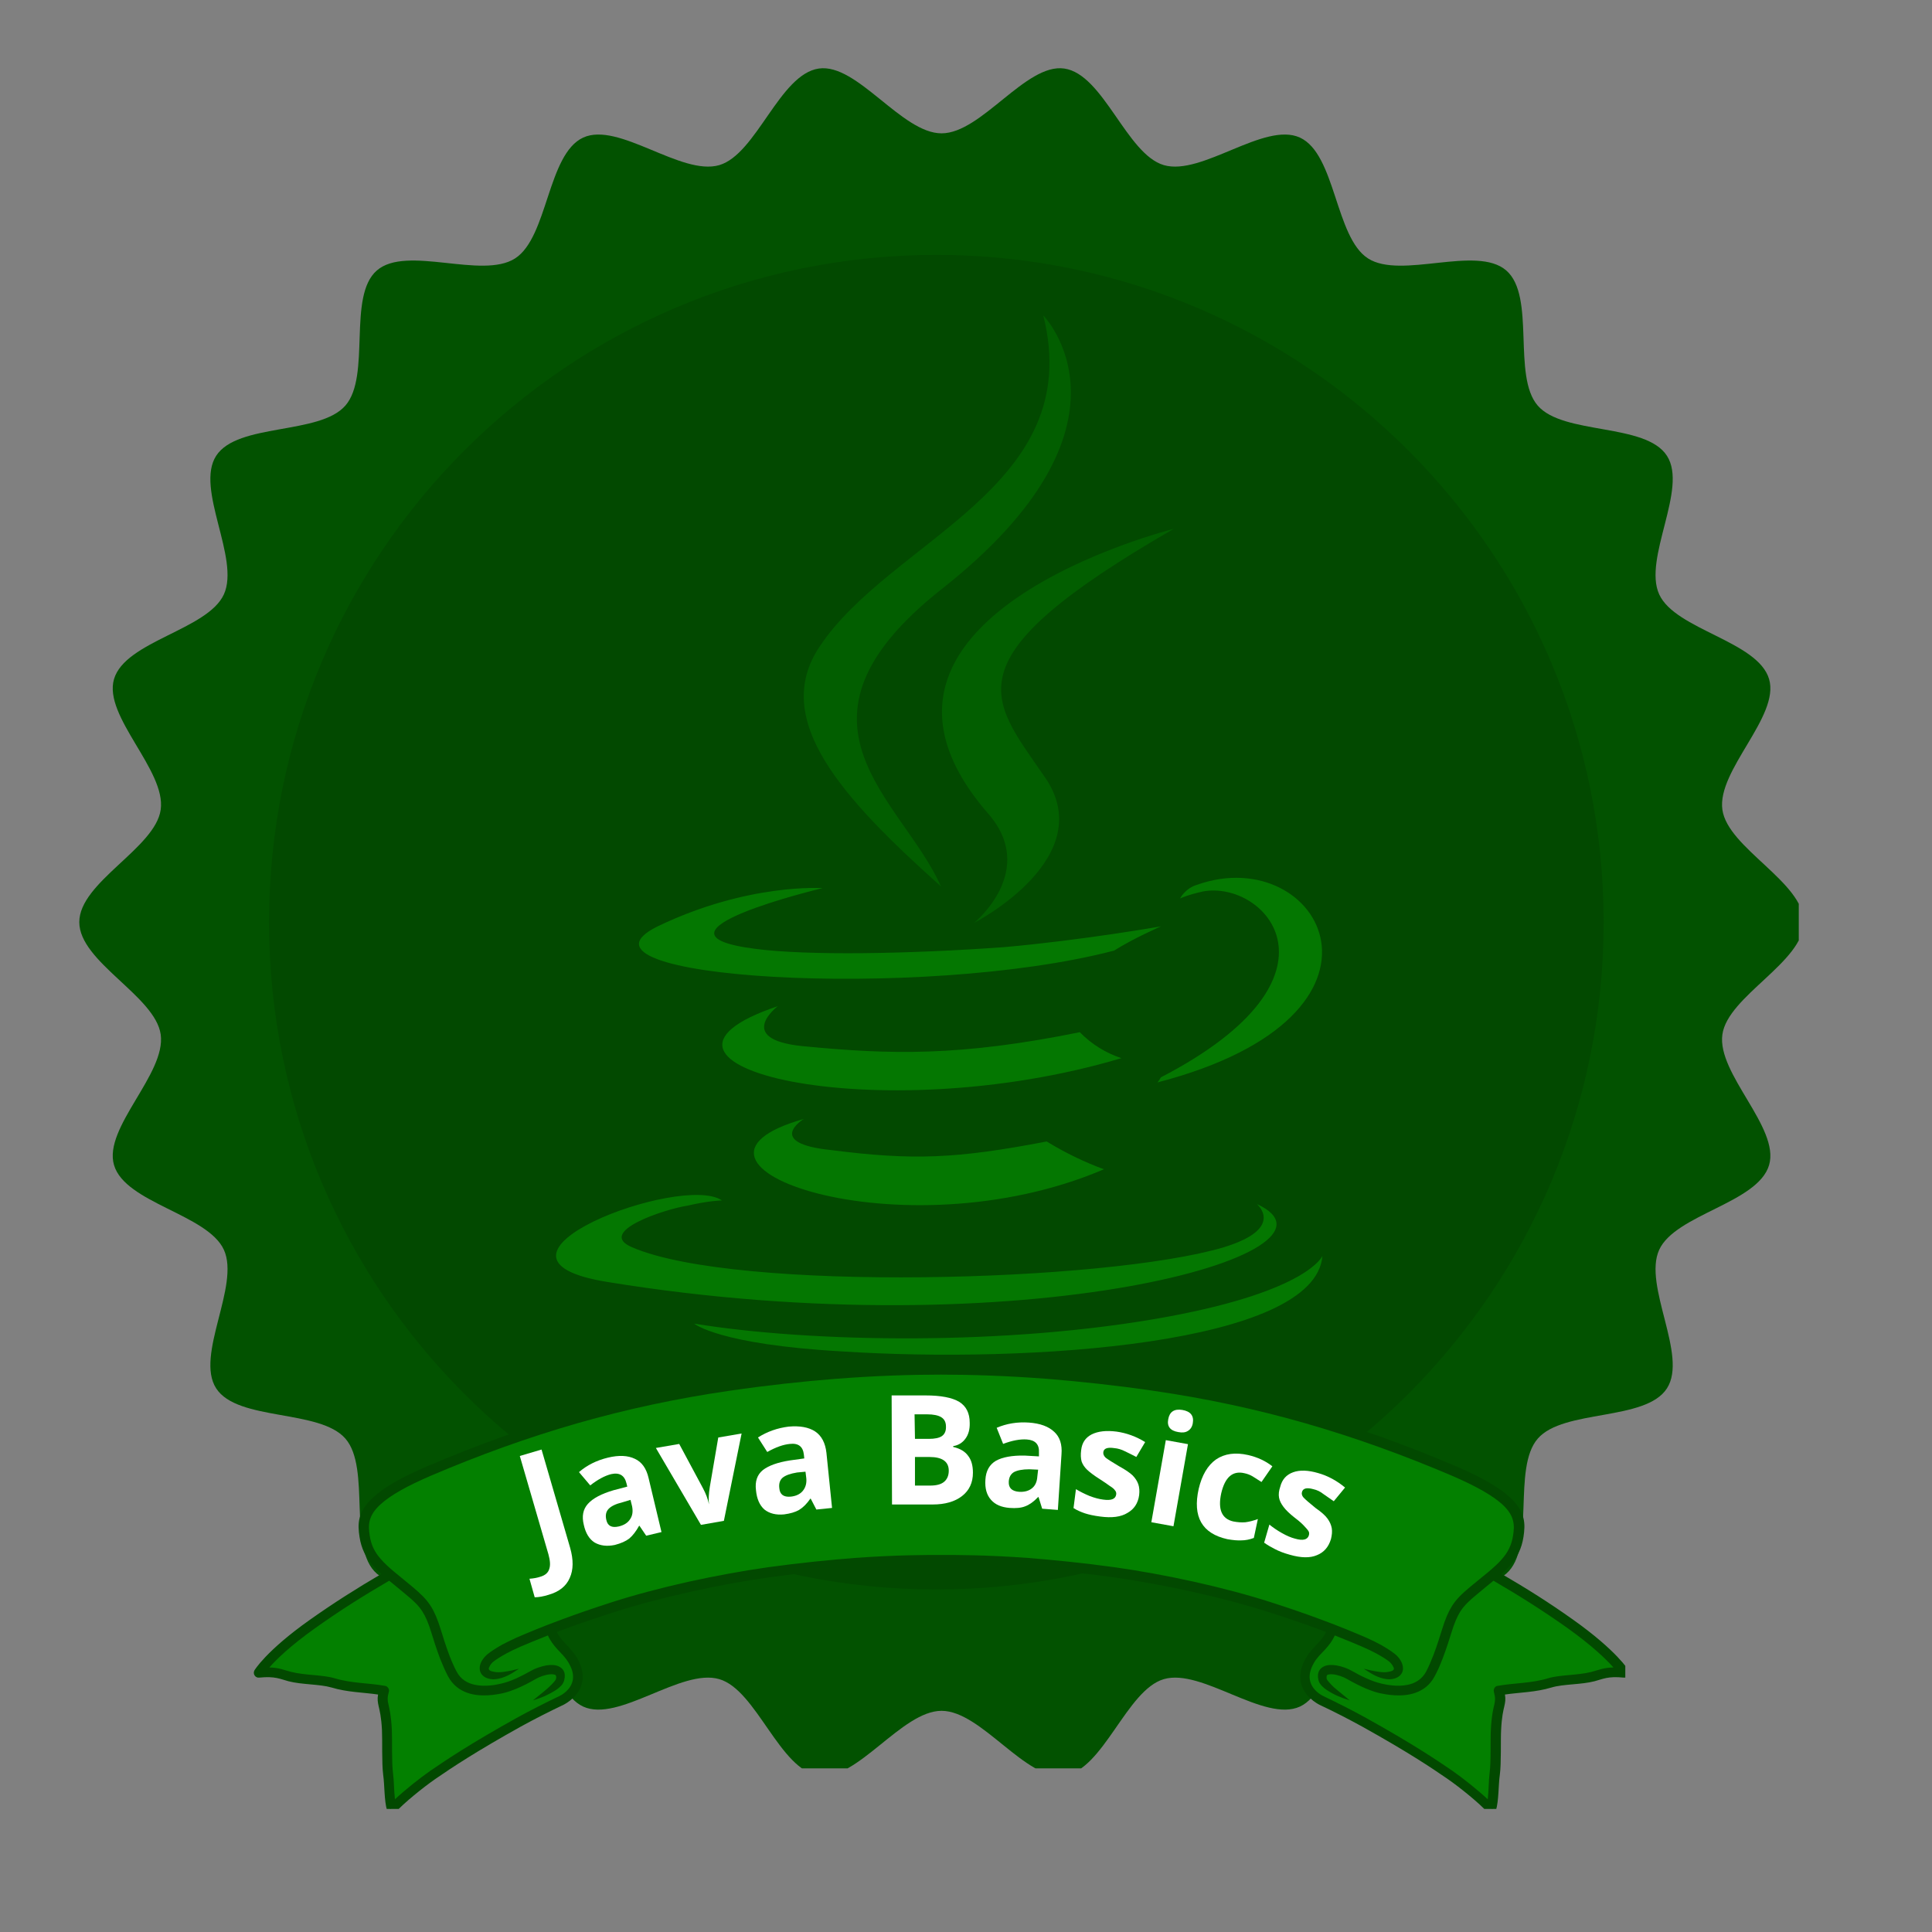 <svg xmlns="http://www.w3.org/2000/svg" xmlns:xlink="http://www.w3.org/1999/xlink" width="100" zoomAndPan="magnify" viewBox="0 0 75 75" height="100" preserveAspectRatio="xMidYMid meet" version="1.0"><rect x="0" y="0" width="75" height="75" fill="#808080" stroke="none"/><defs><g/><clipPath id="ba986ec20d"><path d="M 3.078 2.648 L 69.828 2.648 L 69.828 68.648 L 3.078 68.648 Z M 3.078 2.648 " clip-rule="nonzero"/></clipPath><clipPath id="c89728f45b"><path d="M 10.445 9.895 L 62.254 9.895 L 62.254 61.703 L 10.445 61.703 Z M 10.445 9.895 " clip-rule="nonzero"/></clipPath><clipPath id="1b9d819a8c"><path d="M 36.348 9.895 C 22.043 9.895 10.445 21.492 10.445 35.801 C 10.445 50.105 22.043 61.703 36.348 61.703 C 50.656 61.703 62.254 50.105 62.254 35.801 C 62.254 21.492 50.656 9.895 36.348 9.895 Z M 36.348 9.895 " clip-rule="nonzero"/></clipPath><clipPath id="bf3317cc15"><path d="M 21 34 L 52 34 L 52 52.746 L 21 52.746 Z M 21 34 " clip-rule="nonzero"/></clipPath><clipPath id="7ffd2bd2f3"><path d="M 31 12.246 L 46 12.246 L 46 36 L 31 36 Z M 31 12.246 " clip-rule="nonzero"/></clipPath><clipPath id="4592883b83"><path d="M 10 53 L 63.094 53 L 63.094 70.223 L 10 70.223 Z M 10 53 " clip-rule="nonzero"/></clipPath><clipPath id="189157514f"><path d="M 9.844 52.973 L 63.094 52.973 L 63.094 70.223 L 9.844 70.223 Z M 9.844 52.973 " clip-rule="nonzero"/></clipPath></defs><g clip-path="url(#ba986ec20d)"><path fill="#025200" d="M 70.023 35.797 C 70.023 37.344 67.074 38.664 66.863 40.156 C 66.645 41.684 69.102 43.777 68.676 45.227 C 68.242 46.703 65.043 47.137 64.41 48.516 C 63.773 49.91 65.535 52.617 64.711 53.895 C 63.887 55.18 60.691 54.695 59.695 55.848 C 58.695 57 59.625 60.09 58.473 61.09 C 57.32 62.09 54.391 60.73 53.105 61.559 C 51.828 62.379 51.852 65.609 50.461 66.25 C 49.082 66.879 46.656 64.75 45.18 65.184 C 43.73 65.605 42.84 68.711 41.312 68.93 C 39.824 69.141 38.102 66.414 36.551 66.414 C 35.004 66.414 33.277 69.141 31.789 68.93 C 30.262 68.711 29.371 65.605 27.922 65.184 C 26.445 64.75 24.02 66.879 22.641 66.25 C 21.25 65.609 21.273 62.379 19.996 61.559 C 18.711 60.73 15.781 62.09 14.629 61.09 C 13.477 60.09 14.41 57 13.41 55.848 C 12.41 54.695 9.219 55.18 8.391 53.895 C 7.566 52.617 9.328 49.91 8.691 48.516 C 8.059 47.137 4.859 46.703 4.426 45.227 C 4 43.777 6.457 41.684 6.238 40.156 C 6.027 38.664 3.078 37.344 3.078 35.797 C 3.078 34.246 6.027 32.926 6.238 31.434 C 6.457 29.906 4 27.812 4.426 26.363 C 4.859 24.887 8.059 24.453 8.691 23.074 C 9.328 21.68 7.566 18.973 8.391 17.695 C 9.219 16.41 12.41 16.895 13.41 15.742 C 14.41 14.59 13.477 11.5 14.629 10.5 C 15.781 9.5 18.711 10.859 19.996 10.031 C 21.273 9.211 21.25 5.98 22.641 5.34 C 24.02 4.711 26.445 6.84 27.922 6.41 C 29.371 5.984 30.262 2.879 31.789 2.66 C 33.277 2.449 35.004 5.176 36.551 5.176 C 38.102 5.176 39.824 2.449 41.312 2.66 C 42.84 2.879 43.73 5.984 45.18 6.41 C 46.656 6.84 49.082 4.711 50.461 5.34 C 51.855 5.98 51.828 9.211 53.105 10.031 C 54.391 10.859 57.32 9.5 58.473 10.5 C 59.625 11.5 58.695 14.59 59.695 15.746 C 60.691 16.895 63.887 16.41 64.711 17.695 C 65.535 18.973 63.773 21.68 64.41 23.074 C 65.043 24.453 68.242 24.887 68.676 26.363 C 69.102 27.812 66.645 29.906 66.863 31.434 C 67.074 32.926 70.023 34.246 70.023 35.797 Z M 70.023 35.797 " fill-opacity="1" fill-rule="nonzero"/></g><g clip-path="url(#c89728f45b)"><g clip-path="url(#1b9d819a8c)"><path fill="#024900" d="M 10.445 9.895 L 62.254 9.895 L 62.254 61.703 L 10.445 61.703 Z M 10.445 9.895 " fill-opacity="1" fill-rule="nonzero"/></g></g><g clip-path="url(#bf3317cc15)"><path fill="#047701" d="M 31.203 43.438 C 31.203 43.438 29.652 44.379 32.281 44.648 C 35.445 45.051 37.129 44.984 40.633 44.312 C 41.34 44.746 42.078 45.105 42.855 45.391 C 34.977 48.758 25.004 45.188 31.203 43.438 Z M 30.195 39.059 C 30.195 39.059 28.508 40.336 31.137 40.609 C 34.574 40.945 37.266 41.012 41.918 40.07 C 42.375 40.535 42.914 40.871 43.531 41.078 C 34.035 43.91 23.391 41.348 30.195 39.059 Z M 48.785 46.734 C 48.785 46.734 49.93 47.68 47.508 48.418 C 42.992 49.77 28.578 50.172 24.535 48.418 C 23.121 47.816 25.816 46.938 26.68 46.805 C 27.555 46.602 28.027 46.602 28.027 46.602 C 26.477 45.523 17.723 48.824 23.582 49.766 C 39.684 52.395 52.953 48.621 48.777 46.734 Z M 31.93 34.477 C 31.93 34.477 24.59 36.227 29.305 36.832 C 31.324 37.102 35.301 37.035 39.004 36.766 C 42.035 36.496 45.07 35.961 45.07 35.961 C 45.07 35.961 43.992 36.43 43.25 36.902 C 35.773 38.855 21.422 37.98 25.531 35.961 C 29.035 34.273 31.934 34.477 31.934 34.477 Z M 45.07 41.82 C 52.613 37.91 49.109 34.141 46.684 34.609 C 46.078 34.746 45.809 34.879 45.809 34.879 C 45.809 34.879 46.012 34.477 46.48 34.344 C 51.266 32.656 55.039 39.395 44.93 42.02 C 44.93 42.02 44.996 41.953 45.066 41.82 Z M 32.676 52.461 C 39.949 52.934 51.066 52.191 51.336 48.754 C 51.336 48.754 50.797 50.105 45.34 51.113 C 39.141 52.258 31.461 52.121 26.949 51.383 C 26.949 51.383 27.891 52.191 32.676 52.461 Z M 32.676 52.461 " fill-opacity="1" fill-rule="nonzero"/></g><g clip-path="url(#7ffd2bd2f3)"><path fill="#025e00" d="M 40.5 12.246 C 40.5 12.246 44.676 16.488 36.527 22.891 C 29.992 28.074 35.043 31.039 36.527 34.41 C 32.684 30.973 29.926 27.941 31.809 25.113 C 34.57 20.934 42.184 18.926 40.5 12.246 Z M 38.355 31.578 C 40.309 33.801 37.816 35.824 37.816 35.824 C 37.816 35.824 42.805 33.266 40.512 30.098 C 38.426 27.066 36.805 25.582 45.562 20.531 C 45.562 20.531 31.754 23.969 38.355 31.578 Z M 38.355 31.578 " fill-opacity="1" fill-rule="nonzero"/></g><g clip-path="url(#4592883b83)"><path fill="#038000" d="M 36.547 53.172 C 41.371 53.117 44.391 53.777 47.945 54.328 C 49.141 54.516 51.578 55.355 53.383 55.922 C 55.652 56.641 57.258 57.445 58.375 58.172 C 59.121 58.652 59.434 60 57.957 61.129 C 59.719 62.113 61.367 63.266 63.043 64.938 L 58.238 65.68 L 57.938 70.23 C 56.496 68.883 54.895 67.871 53.523 67.207 C 52.488 66.703 50.547 65.965 50.656 65.047 C 50.766 64.16 51.707 63.832 51.707 63.238 C 51.707 63.238 49.805 62.453 47.547 61.895 C 44.461 61.129 40.391 60.527 36.547 60.559 L 36.539 60.559 C 32.695 60.527 28.625 61.129 25.539 61.895 C 23.281 62.453 21.375 63.238 21.375 63.238 C 21.379 63.832 22.32 64.16 22.43 65.047 C 22.539 65.965 20.602 66.703 19.559 67.207 C 18.188 67.871 16.586 68.883 15.148 70.23 L 14.848 65.68 L 10.047 64.938 C 11.727 63.266 13.375 62.117 15.133 61.129 C 13.66 60 13.973 58.652 14.715 58.172 C 15.832 57.449 17.438 56.641 19.707 55.922 C 21.512 55.355 23.949 54.516 25.145 54.328 C 28.699 53.777 31.719 53.117 36.547 53.172 Z M 36.547 53.172 " fill-opacity="1" fill-rule="evenodd"/></g><g clip-path="url(#189157514f)"><path fill="#024900" d="M 36.598 52.98 L 36.547 52.98 C 35.395 52.98 34 53.023 32.398 53.145 C 31.145 53.242 29.766 53.387 28.273 53.602 C 26.176 53.902 24.211 54.328 22.32 54.867 C 20.355 55.43 18.469 56.117 16.594 56.918 C 15.539 57.363 14.898 57.754 14.516 58.102 C 13.859 58.688 13.883 59.176 13.957 59.664 C 14.027 60.125 14.207 60.465 14.477 60.777 C 14.574 60.887 14.684 60.992 14.801 61.102 C 13.836 61.668 12.965 62.219 12.031 62.879 C 10.324 64.086 9.879 64.84 9.879 64.84 C 9.844 64.902 9.844 64.98 9.883 65.039 C 9.922 65.102 9.992 65.133 10.062 65.125 C 10.684 65.062 10.875 65.18 11.199 65.266 C 11.727 65.402 12.41 65.375 12.867 65.508 C 13.484 65.695 14.082 65.695 14.676 65.781 C 14.645 65.965 14.664 66.078 14.699 66.234 C 14.738 66.406 14.801 66.641 14.828 67.16 C 14.848 67.57 14.816 68.438 14.875 68.898 C 14.934 69.309 14.91 69.895 15.027 70.285 C 15.051 70.348 15.102 70.398 15.168 70.414 C 15.234 70.43 15.305 70.406 15.352 70.355 C 15.66 70.008 16.43 69.383 16.918 69.047 C 17.551 68.613 18.461 68.004 20.223 67.023 C 20.734 66.742 21.293 66.457 21.875 66.18 C 21.961 66.137 22.516 65.84 22.609 65.258 C 22.645 65.012 22.605 64.707 22.398 64.355 C 22.262 64.125 22.082 63.949 21.91 63.762 C 21.801 63.641 21.691 63.516 21.621 63.352 C 21.738 63.305 21.867 63.258 22 63.211 C 22.5 63.027 23.102 62.82 23.836 62.586 C 24.742 62.293 25.781 62.02 26.824 61.789 C 27.875 61.555 28.934 61.363 29.875 61.23 C 31.145 61.055 32.258 60.941 33.203 60.871 C 34.754 60.754 35.852 60.746 36.438 60.742 L 36.547 60.742 C 37.102 60.742 38.238 60.742 39.891 60.871 C 40.836 60.941 41.953 61.055 43.223 61.23 C 44.16 61.363 45.215 61.555 46.27 61.789 C 47.316 62.02 48.352 62.293 49.262 62.586 C 49.992 62.82 50.594 63.027 51.098 63.211 C 51.23 63.258 51.355 63.305 51.477 63.352 C 51.402 63.512 51.297 63.641 51.188 63.762 C 51.016 63.949 50.832 64.125 50.699 64.355 C 50.492 64.707 50.453 65.012 50.488 65.258 C 50.582 65.84 51.137 66.137 51.223 66.18 C 51.805 66.453 52.363 66.742 52.875 67.023 C 54.637 68.004 55.551 68.613 56.18 69.047 C 56.668 69.383 57.438 70.008 57.746 70.355 C 57.793 70.406 57.859 70.43 57.93 70.414 C 57.996 70.398 58.051 70.348 58.07 70.285 C 58.188 69.895 58.164 69.309 58.223 68.898 C 58.285 68.434 58.25 67.57 58.273 67.16 C 58.297 66.641 58.359 66.406 58.398 66.234 C 58.434 66.078 58.453 65.965 58.422 65.781 C 59.016 65.695 59.613 65.695 60.23 65.508 C 60.688 65.371 61.371 65.402 61.898 65.266 C 62.227 65.18 62.414 65.062 63.035 65.125 C 63.105 65.133 63.176 65.102 63.215 65.039 C 63.254 64.98 63.258 64.902 63.219 64.84 C 63.219 64.84 62.773 64.086 61.066 62.875 C 60.133 62.211 59.262 61.664 58.297 61.102 C 58.414 60.992 58.523 60.887 58.621 60.773 C 58.891 60.461 59.07 60.125 59.141 59.664 C 59.215 59.172 59.238 58.684 58.582 58.098 C 58.199 57.75 57.559 57.363 56.504 56.914 C 54.629 56.113 52.742 55.43 50.777 54.867 C 48.887 54.328 46.926 53.902 44.824 53.598 C 43.332 53.387 41.953 53.238 40.699 53.145 C 39.117 53.023 37.742 52.98 36.598 52.98 Z M 36.492 53.363 C 35.359 53.363 33.992 53.406 32.426 53.527 C 31.18 53.625 29.809 53.773 28.328 53.988 C 26.25 54.289 24.305 54.711 22.43 55.246 C 20.48 55.805 18.613 56.484 16.75 57.277 C 15.754 57.703 15.145 58.062 14.781 58.391 C 14.273 58.848 14.293 59.227 14.352 59.605 C 14.406 59.984 14.551 60.258 14.777 60.516 C 15.074 60.863 15.504 61.172 16.027 61.613 C 16.332 61.871 16.547 62.074 16.719 62.344 C 16.867 62.574 16.984 62.852 17.113 63.266 C 17.18 63.488 17.301 63.879 17.445 64.262 C 17.531 64.484 17.625 64.703 17.727 64.891 C 17.891 65.207 18.168 65.352 18.449 65.406 C 18.852 65.488 19.266 65.402 19.449 65.359 C 19.629 65.32 19.828 65.25 20.039 65.156 C 20.223 65.07 20.418 64.973 20.609 64.863 C 20.754 64.777 20.988 64.691 21.203 64.652 C 21.383 64.621 21.559 64.629 21.68 64.684 C 21.859 64.766 21.98 64.926 21.902 65.227 C 21.887 65.289 21.852 65.363 21.789 65.434 C 21.73 65.492 21.664 65.555 21.578 65.609 C 21.445 65.695 21.289 65.777 21.145 65.844 C 20.898 65.949 20.688 66.008 20.688 66.008 C 20.688 66.008 20.863 65.871 21.07 65.699 C 21.152 65.633 21.234 65.562 21.312 65.492 C 21.379 65.43 21.438 65.367 21.492 65.309 C 21.539 65.254 21.578 65.207 21.586 65.164 C 21.598 65.105 21.594 65.062 21.57 65.031 C 21.559 65.016 21.535 65.012 21.508 65.004 C 21.461 64.992 21.41 64.992 21.359 64.996 C 21.16 65.012 20.93 65.098 20.793 65.18 C 20.547 65.324 20.301 65.449 20.066 65.547 C 19.879 65.625 19.699 65.688 19.535 65.727 C 19.285 65.781 18.672 65.902 18.141 65.715 C 17.844 65.609 17.574 65.414 17.391 65.07 C 17.285 64.871 17.184 64.637 17.09 64.402 C 16.941 64.008 16.816 63.613 16.746 63.379 C 16.633 63.012 16.527 62.762 16.395 62.555 C 16.242 62.316 16.051 62.141 15.777 61.914 C 15.535 61.707 15.309 61.531 15.109 61.363 C 14.109 61.945 13.215 62.508 12.258 63.188 C 11.273 63.887 10.73 64.418 10.457 64.73 C 10.836 64.738 11.023 64.832 11.301 64.902 C 11.832 65.039 12.523 65.012 12.984 65.148 C 13.656 65.352 14.305 65.328 14.945 65.445 C 15 65.453 15.043 65.484 15.07 65.527 C 15.102 65.574 15.109 65.625 15.094 65.676 C 15.031 65.91 15.043 66.008 15.078 66.156 C 15.117 66.34 15.184 66.59 15.211 67.145 C 15.23 67.547 15.199 68.395 15.258 68.852 C 15.297 69.141 15.293 69.52 15.332 69.848 C 15.723 69.484 16.309 69.016 16.711 68.738 C 17.348 68.301 18.27 67.684 20.047 66.695 C 20.562 66.41 21.129 66.121 21.719 65.84 C 21.777 65.812 22.176 65.609 22.238 65.199 C 22.266 65.023 22.227 64.809 22.074 64.551 C 21.953 64.34 21.789 64.188 21.633 64.02 C 21.492 63.863 21.363 63.699 21.27 63.488 C 20.832 63.66 20.488 63.801 20.199 63.926 C 19.992 64.016 19.816 64.102 19.672 64.18 C 19.441 64.305 19.285 64.406 19.18 64.484 C 19.109 64.535 19.039 64.613 19.004 64.695 C 18.984 64.73 18.965 64.766 18.977 64.797 C 18.996 64.852 19.059 64.879 19.176 64.898 C 19.289 64.926 19.414 64.918 19.543 64.902 C 19.754 64.875 19.965 64.828 20.145 64.781 C 20.02 64.863 19.875 64.965 19.711 65.043 C 19.672 65.062 19.633 65.078 19.594 65.094 C 19.441 65.156 19.289 65.188 19.145 65.191 C 18.848 65.176 18.711 65.047 18.652 64.918 C 18.613 64.832 18.613 64.727 18.641 64.621 C 18.688 64.457 18.824 64.289 18.961 64.188 C 19.07 64.102 19.242 63.988 19.488 63.848 C 19.645 63.766 19.824 63.676 20.047 63.574 C 20.484 63.387 21.043 63.148 21.863 62.848 C 22.371 62.66 22.973 62.449 23.711 62.211 C 24.629 61.914 25.68 61.637 26.734 61.402 C 27.801 61.168 28.871 60.973 29.816 60.84 C 31.094 60.664 32.219 60.555 33.168 60.48 C 34.84 60.359 35.988 60.363 36.543 60.363 C 37.102 60.363 38.246 60.359 39.914 60.48 C 40.867 60.555 41.992 60.664 43.27 60.84 C 44.219 60.973 45.289 61.168 46.348 61.402 C 47.406 61.637 48.457 61.914 49.375 62.211 C 50.113 62.449 50.719 62.66 51.223 62.848 C 52.043 63.148 52.602 63.387 53.039 63.574 C 53.258 63.672 53.441 63.762 53.598 63.848 C 53.844 63.988 54.016 64.102 54.125 64.188 C 54.262 64.289 54.398 64.457 54.441 64.621 C 54.473 64.727 54.473 64.832 54.434 64.918 C 54.375 65.047 54.238 65.176 53.941 65.191 C 53.797 65.188 53.645 65.156 53.492 65.094 C 53.453 65.078 53.414 65.062 53.375 65.043 C 53.215 64.961 53.07 64.863 52.941 64.781 C 53.117 64.824 53.332 64.875 53.543 64.902 C 53.672 64.918 53.797 64.926 53.906 64.898 C 54.023 64.879 54.09 64.852 54.109 64.797 C 54.117 64.766 54.102 64.73 54.082 64.695 C 54.043 64.613 53.973 64.535 53.906 64.484 C 53.801 64.406 53.645 64.305 53.414 64.18 C 53.266 64.102 53.094 64.016 52.883 63.926 C 52.594 63.801 52.254 63.66 51.816 63.488 C 51.723 63.699 51.594 63.863 51.453 64.02 C 51.297 64.188 51.129 64.34 51.008 64.551 C 50.859 64.809 50.82 65.023 50.848 65.199 C 50.91 65.609 51.309 65.812 51.367 65.84 C 51.957 66.121 52.523 66.41 53.039 66.695 C 54.816 67.684 55.738 68.301 56.375 68.738 C 56.777 69.016 57.363 69.484 57.754 69.848 C 57.793 69.52 57.789 69.141 57.824 68.852 C 57.887 68.398 57.852 67.547 57.875 67.145 C 57.902 66.59 57.969 66.34 58.012 66.156 C 58.043 66.008 58.055 65.91 57.992 65.676 C 57.98 65.625 57.988 65.57 58.016 65.527 C 58.043 65.48 58.09 65.449 58.141 65.445 C 58.785 65.328 59.434 65.352 60.105 65.148 C 60.562 65.012 61.254 65.039 61.785 64.902 C 62.062 64.828 62.254 64.738 62.633 64.73 C 62.355 64.418 61.812 63.887 60.832 63.188 C 59.871 62.508 58.977 61.945 57.977 61.363 C 57.777 61.531 57.551 61.707 57.309 61.914 C 57.035 62.141 56.848 62.316 56.691 62.555 C 56.562 62.762 56.457 63.012 56.344 63.379 C 56.273 63.609 56.148 64.008 55.996 64.402 C 55.906 64.637 55.805 64.871 55.695 65.07 C 55.516 65.414 55.242 65.609 54.945 65.715 C 54.414 65.902 53.805 65.781 53.551 65.727 C 53.387 65.688 53.207 65.625 53.02 65.547 C 52.789 65.449 52.539 65.32 52.293 65.18 C 52.156 65.098 51.926 65.012 51.73 64.996 C 51.676 64.992 51.625 64.992 51.578 65.004 C 51.555 65.008 51.527 65.012 51.516 65.031 C 51.496 65.062 51.492 65.105 51.5 65.164 C 51.508 65.207 51.551 65.254 51.598 65.309 C 51.648 65.367 51.707 65.43 51.773 65.492 C 51.852 65.562 51.938 65.633 52.02 65.699 C 52.227 65.871 52.398 66.008 52.398 66.008 C 52.398 66.008 52.191 65.949 51.945 65.844 C 51.797 65.781 51.645 65.699 51.512 65.609 C 51.426 65.555 51.355 65.492 51.301 65.434 C 51.238 65.363 51.199 65.293 51.184 65.227 C 51.109 64.926 51.23 64.766 51.406 64.684 C 51.531 64.629 51.703 64.621 51.883 64.652 C 52.102 64.688 52.332 64.777 52.48 64.863 C 52.668 64.973 52.863 65.074 53.051 65.156 C 53.258 65.25 53.461 65.32 53.637 65.359 C 53.824 65.402 54.238 65.488 54.637 65.406 C 54.918 65.352 55.191 65.207 55.363 64.891 C 55.461 64.703 55.555 64.484 55.641 64.262 C 55.789 63.879 55.906 63.488 55.977 63.266 C 56.102 62.855 56.223 62.574 56.367 62.344 C 56.539 62.074 56.75 61.871 57.059 61.613 C 57.586 61.172 58.012 60.863 58.312 60.516 C 58.535 60.258 58.68 59.984 58.738 59.605 C 58.797 59.227 58.812 58.844 58.309 58.391 C 57.941 58.062 57.332 57.703 56.34 57.277 C 54.477 56.484 52.605 55.805 50.656 55.246 C 48.785 54.711 46.84 54.289 44.758 53.988 C 43.277 53.773 41.906 53.629 40.66 53.527 C 39.07 53.406 37.684 53.363 36.543 53.363 Z M 36.492 53.363 " fill-opacity="1" fill-rule="evenodd"/></g><g fill="#ffffff" fill-opacity="1"><g transform="translate(20.851, 60.74)"><g><path d="M 0.438 1.172 C 0.238 1.234 0.062 1.266 -0.094 1.266 L -0.297 0.547 C -0.129 0.535 0.008 0.508 0.125 0.469 C 0.312 0.414 0.426 0.316 0.469 0.172 C 0.52 0.035 0.508 -0.156 0.438 -0.406 L -0.672 -4.219 L 0.172 -4.469 L 1.281 -0.656 C 1.414 -0.188 1.41 0.203 1.266 0.516 C 1.129 0.836 0.852 1.055 0.438 1.172 Z M 0.438 1.172 "/></g></g></g><g fill="#ffffff" fill-opacity="1"><g transform="translate(22.632, 60.194)"><g><path d="M 2.453 -0.578 L 2.188 -0.969 L 2.172 -0.953 C 2.055 -0.742 1.93 -0.582 1.797 -0.469 C 1.66 -0.363 1.473 -0.281 1.234 -0.219 C 0.93 -0.156 0.672 -0.188 0.453 -0.312 C 0.242 -0.445 0.102 -0.676 0.031 -1 C -0.051 -1.332 0 -1.602 0.188 -1.812 C 0.383 -2.031 0.719 -2.207 1.188 -2.344 L 1.719 -2.484 L 1.688 -2.609 C 1.613 -2.922 1.414 -3.039 1.094 -2.969 C 0.844 -2.906 0.57 -2.758 0.281 -2.531 L -0.156 -3.047 C 0.156 -3.316 0.531 -3.504 0.969 -3.609 C 1.395 -3.711 1.742 -3.695 2.016 -3.562 C 2.285 -3.438 2.461 -3.188 2.547 -2.812 L 3.047 -0.719 Z M 1.844 -1.969 L 1.531 -1.875 C 1.27 -1.812 1.086 -1.723 0.984 -1.609 C 0.891 -1.504 0.863 -1.363 0.906 -1.188 C 0.957 -0.957 1.117 -0.875 1.391 -0.938 C 1.598 -0.988 1.742 -1.082 1.828 -1.219 C 1.922 -1.352 1.945 -1.52 1.906 -1.719 Z M 1.844 -1.969 "/></g></g></g><g fill="#ffffff" fill-opacity="1"><g transform="translate(25.992, 59.398)"><g><path d="M 1.219 -0.203 L -0.531 -3.188 L 0.375 -3.344 L 1.297 -1.625 C 1.41 -1.414 1.488 -1.207 1.531 -1 C 1.508 -1.176 1.52 -1.398 1.562 -1.672 L 1.891 -3.594 L 2.797 -3.75 L 2.109 -0.359 Z M 1.219 -0.203 "/></g></g></g><g fill="#ffffff" fill-opacity="1"><g transform="translate(29.191, 58.85)"><g><path d="M 2.5 -0.25 L 2.281 -0.672 L 2.266 -0.672 C 2.129 -0.473 1.984 -0.328 1.828 -0.234 C 1.68 -0.148 1.488 -0.094 1.25 -0.062 C 0.938 -0.031 0.68 -0.094 0.484 -0.25 C 0.297 -0.414 0.188 -0.664 0.156 -1 C 0.113 -1.344 0.203 -1.602 0.422 -1.781 C 0.648 -1.957 1 -2.082 1.469 -2.156 L 2.031 -2.234 L 2.016 -2.375 C 1.984 -2.695 1.801 -2.836 1.469 -2.797 C 1.219 -2.773 0.926 -2.672 0.594 -2.484 L 0.234 -3.047 C 0.586 -3.273 0.984 -3.414 1.422 -3.469 C 1.859 -3.508 2.203 -3.445 2.453 -3.281 C 2.703 -3.113 2.848 -2.836 2.891 -2.453 L 3.109 -0.312 Z M 2.078 -1.719 L 1.75 -1.688 C 1.488 -1.645 1.301 -1.578 1.188 -1.484 C 1.082 -1.391 1.039 -1.254 1.062 -1.078 C 1.082 -0.836 1.227 -0.727 1.5 -0.75 C 1.707 -0.77 1.863 -0.844 1.969 -0.969 C 2.082 -1.102 2.129 -1.27 2.109 -1.469 Z M 2.078 -1.719 "/></g></g></g><g fill="#ffffff" fill-opacity="1"><g transform="translate(32.659, 58.516)"><g/></g></g><g fill="#ffffff" fill-opacity="1"><g transform="translate(34.097, 58.404)"><g><path d="M 0.516 -4.234 L 1.828 -4.234 C 2.43 -4.234 2.867 -4.148 3.141 -3.984 C 3.41 -3.816 3.547 -3.547 3.547 -3.172 C 3.555 -2.922 3.5 -2.711 3.375 -2.547 C 3.258 -2.391 3.102 -2.297 2.906 -2.266 L 2.906 -2.234 C 3.176 -2.172 3.367 -2.055 3.484 -1.891 C 3.609 -1.734 3.672 -1.516 3.672 -1.234 C 3.672 -0.848 3.531 -0.547 3.25 -0.328 C 2.969 -0.109 2.586 0 2.109 0 L 0.531 0 Z M 1.422 -2.547 L 1.953 -2.547 C 2.191 -2.547 2.363 -2.582 2.469 -2.656 C 2.582 -2.738 2.633 -2.863 2.625 -3.031 C 2.625 -3.195 2.562 -3.316 2.438 -3.391 C 2.32 -3.461 2.141 -3.5 1.891 -3.5 L 1.406 -3.5 Z M 1.422 -1.844 L 1.422 -0.734 L 2.016 -0.734 C 2.254 -0.734 2.43 -0.781 2.547 -0.875 C 2.672 -0.977 2.734 -1.125 2.734 -1.312 C 2.734 -1.664 2.484 -1.844 1.984 -1.844 Z M 1.422 -1.844 "/></g></g></g><g fill="#ffffff" fill-opacity="1"><g transform="translate(37.941, 58.396)"><g><path d="M 2.516 0.172 L 2.375 -0.281 L 2.359 -0.281 C 2.191 -0.102 2.023 0.016 1.859 0.078 C 1.703 0.141 1.5 0.16 1.25 0.141 C 0.938 0.117 0.695 0.016 0.531 -0.172 C 0.363 -0.359 0.289 -0.617 0.312 -0.953 C 0.332 -1.297 0.469 -1.539 0.719 -1.688 C 0.977 -1.832 1.348 -1.898 1.828 -1.891 L 2.391 -1.859 L 2.391 -2 C 2.41 -2.32 2.254 -2.492 1.922 -2.516 C 1.66 -2.535 1.352 -2.477 1 -2.344 L 0.75 -2.969 C 1.133 -3.133 1.551 -3.203 2 -3.172 C 2.438 -3.141 2.766 -3.02 2.984 -2.812 C 3.203 -2.613 3.297 -2.32 3.266 -1.938 L 3.125 0.219 Z M 2.359 -1.344 L 2.016 -1.359 C 1.754 -1.359 1.555 -1.32 1.422 -1.25 C 1.297 -1.176 1.227 -1.051 1.219 -0.875 C 1.207 -0.633 1.344 -0.504 1.625 -0.484 C 1.832 -0.473 2 -0.52 2.125 -0.625 C 2.25 -0.727 2.316 -0.879 2.328 -1.078 Z M 2.359 -1.344 "/></g></g></g><g fill="#ffffff" fill-opacity="1"><g transform="translate(41.393, 58.637)"><g><path d="M 2.828 -0.594 C 2.785 -0.281 2.633 -0.051 2.375 0.094 C 2.125 0.25 1.77 0.297 1.312 0.234 C 1.07 0.203 0.875 0.16 0.719 0.109 C 0.562 0.055 0.414 -0.008 0.281 -0.094 L 0.375 -0.828 C 0.531 -0.734 0.707 -0.645 0.906 -0.562 C 1.102 -0.488 1.281 -0.441 1.438 -0.422 C 1.75 -0.379 1.914 -0.445 1.938 -0.625 C 1.945 -0.688 1.93 -0.738 1.891 -0.781 C 1.859 -0.832 1.789 -0.891 1.688 -0.953 C 1.594 -1.023 1.461 -1.113 1.297 -1.219 C 1.086 -1.352 0.926 -1.473 0.812 -1.578 C 0.707 -1.68 0.633 -1.789 0.594 -1.906 C 0.562 -2.031 0.555 -2.176 0.578 -2.344 C 0.609 -2.625 0.742 -2.828 0.984 -2.953 C 1.234 -3.078 1.555 -3.113 1.953 -3.062 C 2.336 -3.008 2.707 -2.875 3.062 -2.656 L 2.719 -2.078 C 2.562 -2.16 2.414 -2.234 2.281 -2.297 C 2.145 -2.367 2.004 -2.41 1.859 -2.422 C 1.598 -2.461 1.457 -2.41 1.438 -2.266 C 1.426 -2.191 1.457 -2.117 1.531 -2.047 C 1.613 -1.984 1.785 -1.875 2.047 -1.719 C 2.297 -1.582 2.473 -1.461 2.578 -1.359 C 2.68 -1.254 2.754 -1.141 2.797 -1.016 C 2.836 -0.898 2.848 -0.758 2.828 -0.594 Z M 2.828 -0.594 "/></g></g></g><g fill="#ffffff" fill-opacity="1"><g transform="translate(44.226, 59.015)"><g><path d="M 1.125 -3.922 C 1.176 -4.211 1.359 -4.332 1.672 -4.281 C 1.992 -4.227 2.129 -4.055 2.078 -3.766 C 2.055 -3.629 1.992 -3.531 1.891 -3.469 C 1.797 -3.406 1.672 -3.391 1.516 -3.422 C 1.203 -3.473 1.07 -3.641 1.125 -3.922 Z M 1.328 0.234 L 0.469 0.078 L 1.031 -3.109 L 1.891 -2.953 Z M 1.328 0.234 "/></g></g></g><g fill="#ffffff" fill-opacity="1"><g transform="translate(45.924, 59.297)"><g><path d="M 1.719 0.453 C 0.738 0.234 0.367 -0.414 0.609 -1.5 C 0.734 -2.031 0.957 -2.41 1.281 -2.641 C 1.613 -2.867 2.031 -2.926 2.531 -2.812 C 2.895 -2.727 3.207 -2.582 3.469 -2.375 L 3.047 -1.766 C 2.922 -1.848 2.805 -1.922 2.703 -1.984 C 2.598 -2.047 2.488 -2.086 2.375 -2.109 C 1.926 -2.211 1.629 -1.953 1.484 -1.328 C 1.348 -0.703 1.504 -0.336 1.953 -0.234 C 2.117 -0.203 2.273 -0.191 2.422 -0.203 C 2.578 -0.223 2.738 -0.266 2.906 -0.328 L 2.75 0.406 C 2.582 0.469 2.422 0.5 2.266 0.5 C 2.117 0.508 1.938 0.492 1.719 0.453 Z M 1.719 0.453 "/></g></g></g><g fill="#ffffff" fill-opacity="1"><g transform="translate(48.793, 59.934)"><g><path d="M 2.875 -0.188 C 2.781 0.125 2.598 0.332 2.328 0.438 C 2.066 0.551 1.719 0.547 1.281 0.422 C 1.051 0.359 0.859 0.285 0.703 0.203 C 0.555 0.129 0.414 0.047 0.281 -0.047 L 0.484 -0.75 C 0.629 -0.633 0.789 -0.523 0.969 -0.422 C 1.156 -0.316 1.328 -0.242 1.484 -0.203 C 1.785 -0.117 1.961 -0.16 2.016 -0.328 C 2.035 -0.398 2.031 -0.457 2 -0.5 C 1.969 -0.551 1.91 -0.617 1.828 -0.703 C 1.742 -0.797 1.625 -0.898 1.469 -1.016 C 1.27 -1.172 1.125 -1.312 1.031 -1.438 C 0.938 -1.562 0.879 -1.68 0.859 -1.797 C 0.836 -1.922 0.852 -2.062 0.906 -2.219 C 0.977 -2.5 1.145 -2.688 1.406 -2.781 C 1.664 -2.875 1.988 -2.863 2.375 -2.75 C 2.75 -2.645 3.098 -2.457 3.422 -2.188 L 2.984 -1.656 C 2.836 -1.758 2.703 -1.852 2.578 -1.938 C 2.461 -2.031 2.332 -2.094 2.188 -2.125 C 1.938 -2.195 1.789 -2.16 1.75 -2.016 C 1.727 -1.941 1.75 -1.867 1.812 -1.797 C 1.883 -1.723 2.039 -1.586 2.281 -1.391 C 2.508 -1.234 2.664 -1.094 2.75 -0.969 C 2.832 -0.852 2.883 -0.734 2.906 -0.609 C 2.926 -0.484 2.914 -0.344 2.875 -0.188 Z M 2.875 -0.188 "/></g></g></g></svg>